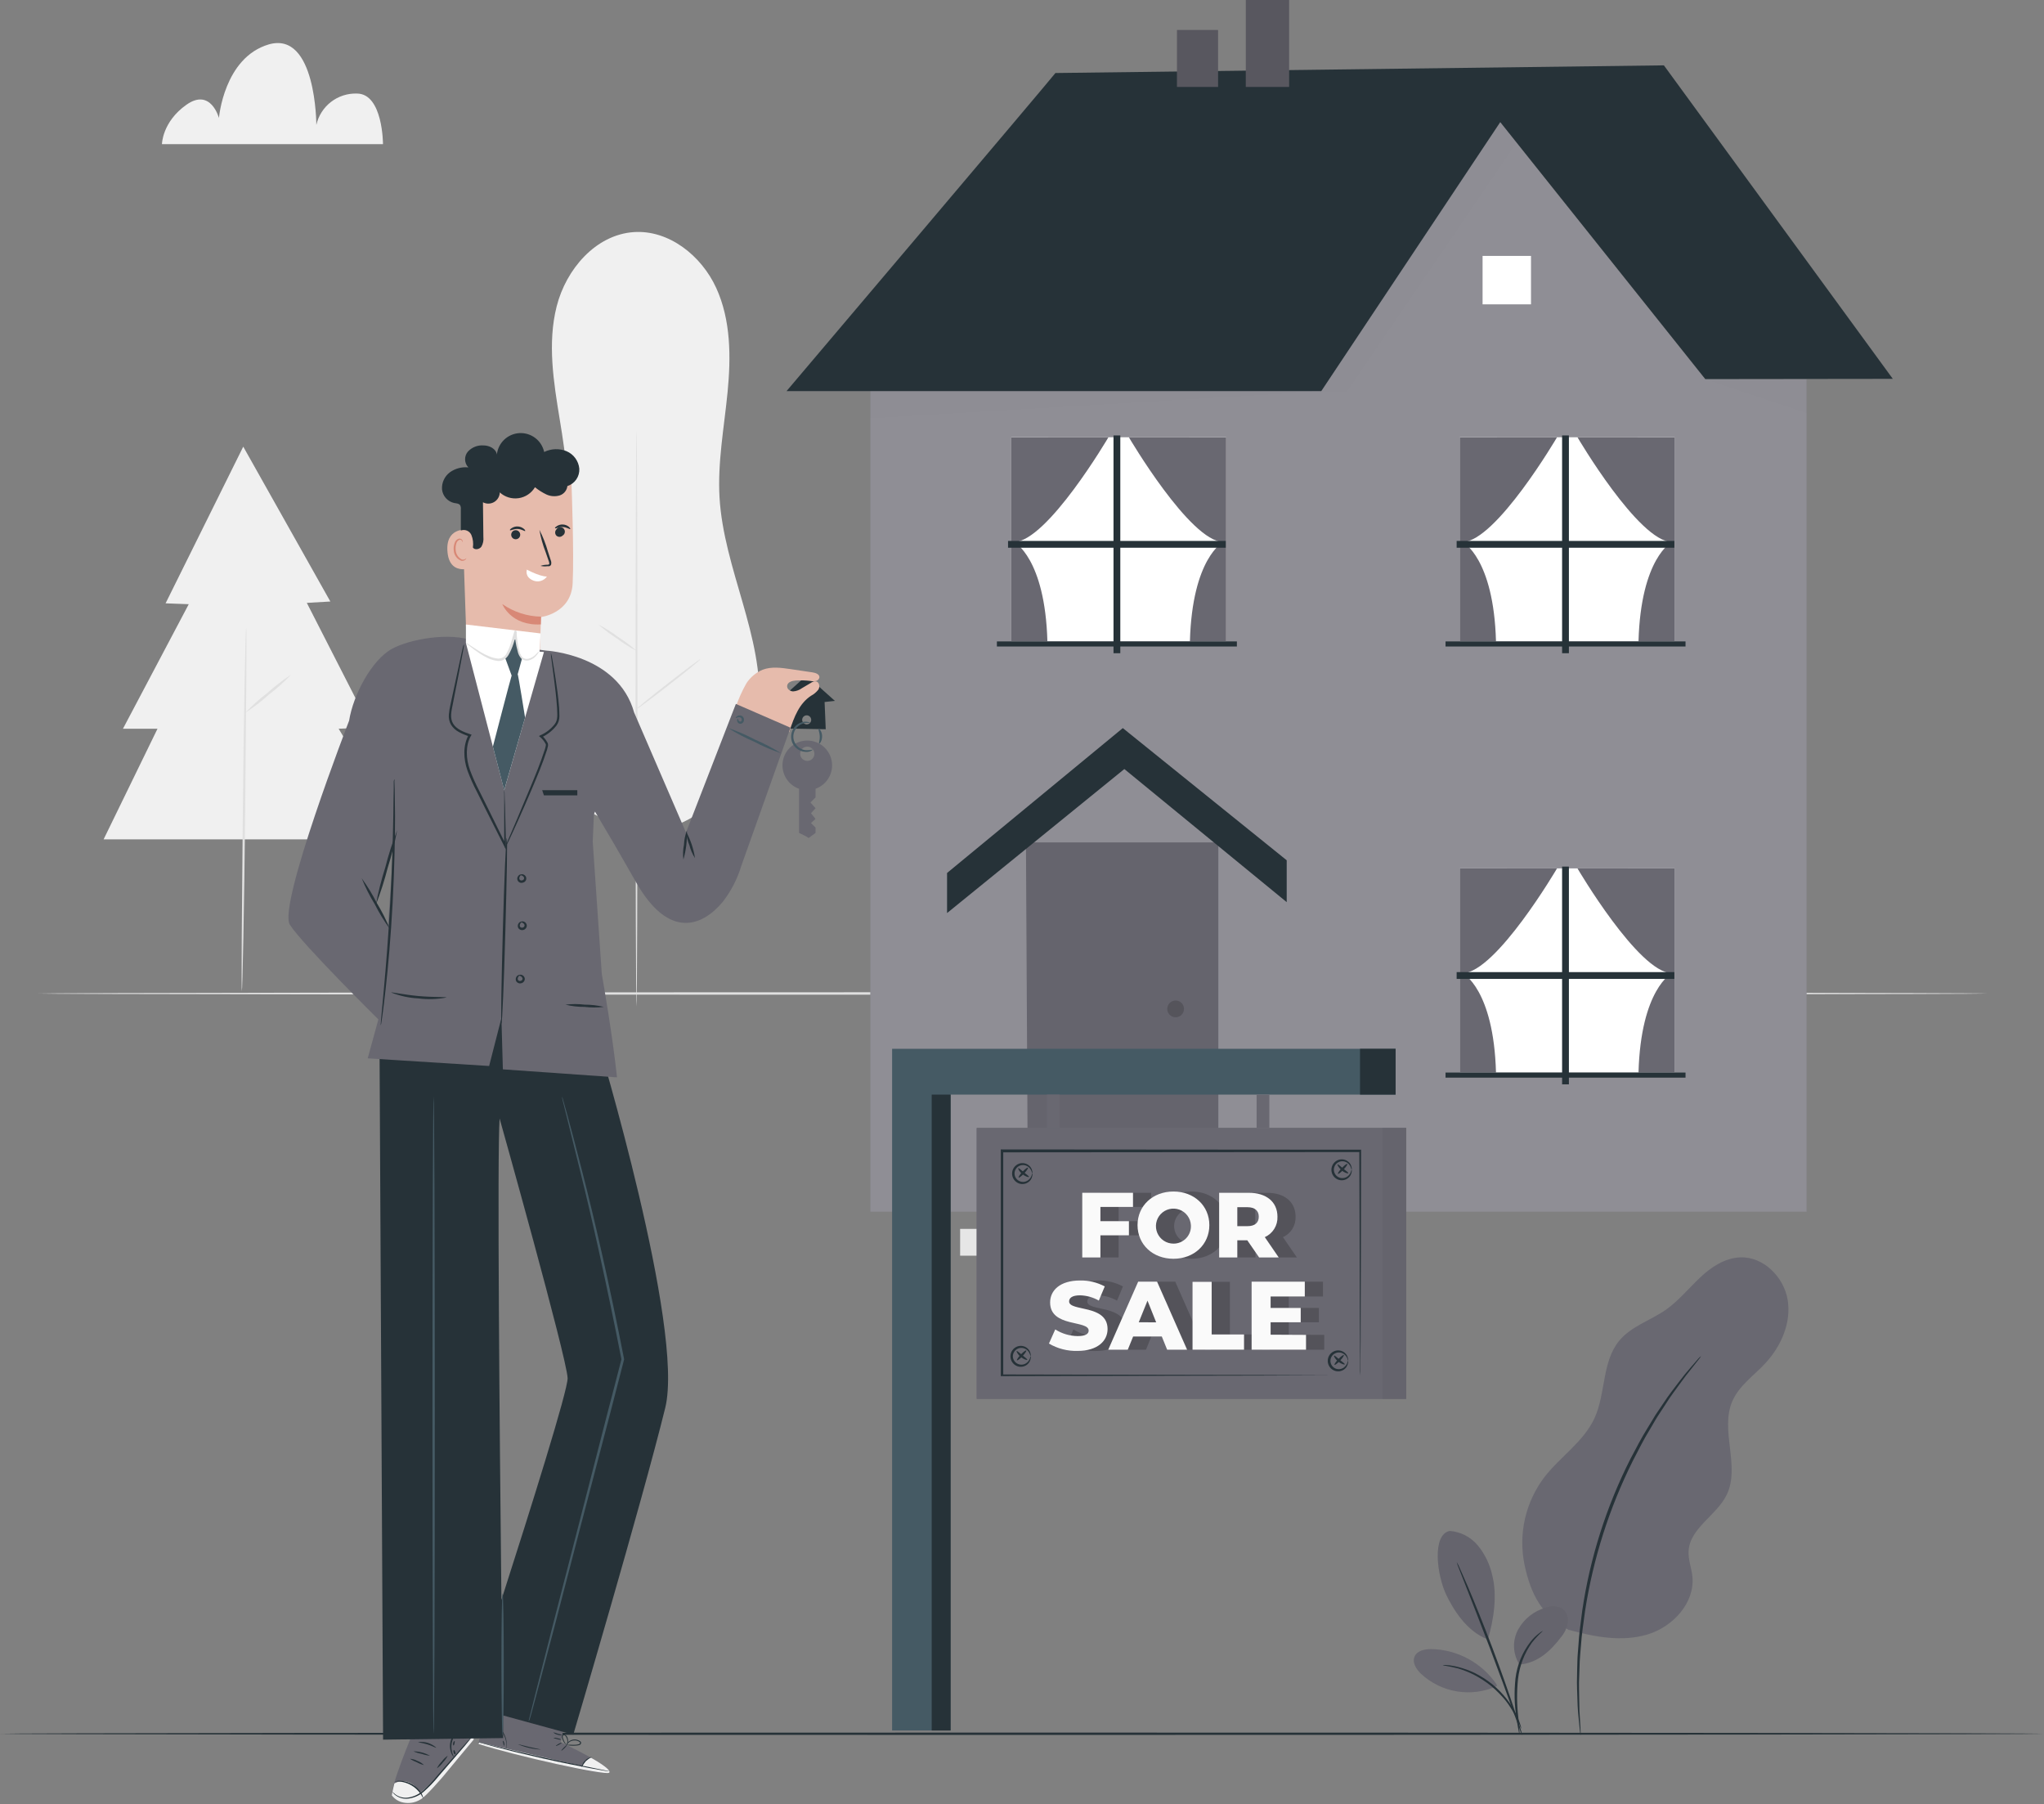<svg width="698" height="616" viewBox="0 0 698 616" fill="none" xmlns="http://www.w3.org/2000/svg">
<rect x="0" y="0" width="698" height="616" fill="#808080" stroke="none"/>
<path d="M678.391 339.218C678.391 339.435 529.428 339.621 345.706 339.621C161.984 339.621 12.99 339.435 12.99 339.218C12.99 339.002 161.937 338.754 345.706 338.754C529.474 338.754 678.391 338.986 678.391 339.218Z" fill="#E0E0E0"/>
<path d="M215.06 283.015C207.969 281.033 201.356 277.629 195.622 273.01C189.888 268.392 185.153 262.655 181.706 256.149C178.259 249.643 176.172 242.504 175.571 235.166C174.97 227.828 175.868 220.445 178.21 213.465C181.849 202.627 188.878 193.043 191.882 181.988C195.303 169.446 193.26 156.146 191.154 143.28C189.048 130.414 186.896 117.191 190.101 104.572C193.306 91.954 203.386 80.14 216.422 79.242C228.437 78.421 239.554 87.324 244.571 98.286C249.587 109.248 249.634 121.82 248.457 133.897C247.28 145.974 245.004 157.881 245.716 169.926C247.172 194.281 260.812 217.227 259.218 241.582C258.382 254.263 253.473 262.376 245.066 271.913C237.82 280.135 225.79 285.554 215.122 283.03" fill="#F0F0F0"/>
<path d="M217.367 343.6C217.181 343.6 217.026 299.628 217.026 245.406C217.026 191.185 217.181 147.182 217.367 147.182C217.553 147.182 217.692 191.154 217.692 245.406C217.692 299.659 217.537 343.6 217.367 343.6Z" fill="#E0E0E0"/>
<path d="M239.182 225.061C239.29 225.201 234.537 229.118 228.545 233.778C222.553 238.439 217.614 242.139 217.506 241.984C217.397 241.83 222.151 237.943 228.143 233.267C234.135 228.592 239.074 224.922 239.182 225.061Z" fill="#E0E0E0"/>
<path d="M217.382 222.228C215.027 221.005 212.779 219.586 210.663 217.986C208.433 216.56 206.316 214.966 204.33 213.217C206.687 214.43 208.935 215.845 211.05 217.444C213.29 218.86 215.408 220.46 217.382 222.228Z" fill="#E0E0E0"/>
<path d="M83.067 152.493L56.544 205.987L64.456 206.281L41.99 248.797H53.788L35.379 286.576H138.295L115.643 248.797L126.497 248.333L104.774 205.832L112.81 205.367L83.067 152.493Z" fill="#F0F0F0"/>
<path d="M84.073 214.363C84.29 214.363 84.073 242.139 83.733 276.388C83.392 310.637 82.804 338.413 82.587 338.413C82.37 338.413 82.587 310.637 82.927 276.372C83.268 242.108 83.841 214.347 84.073 214.363Z" fill="#E0E0E0"/>
<path d="M99.371 230.372C97.04 232.823 94.519 235.085 91.831 237.138C89.315 239.412 86.623 241.483 83.779 243.331C86.113 240.883 88.634 238.621 91.32 236.565C93.837 234.293 96.529 232.223 99.371 230.372Z" fill="#E0E0E0"/>
<path d="M55.306 49.22H130.786C130.786 49.22 130.786 31.941 121.867 31.941C118.674 31.838 115.545 32.852 113.018 34.807C110.492 36.763 108.726 39.538 108.026 42.656C108.026 42.656 108.026 10.513 91.799 15.158C76.456 19.648 74.768 40.287 74.768 40.287C74.768 40.287 71.996 29.898 63.682 35.75C55.368 41.603 55.306 49.22 55.306 49.22Z" fill="#F0F0F0"/>
<path d="M697.466 591.933C697.466 592.15 541.319 592.336 348.756 592.336C156.193 592.336 0 592.15 0 591.933C0 591.717 156.116 591.531 348.756 591.531C541.396 591.531 697.466 591.701 697.466 591.933Z" fill="#263238"/>
<path d="M297.213 129.423V413.692H616.923V129.423H582.334L512.319 41.681L453.267 128.572L297.213 129.423Z" fill="#696871"/>
<g opacity="0.5">
<path opacity="0.5" d="M297.213 129.423V413.692H616.923V129.423H582.334L512.319 41.681L453.267 128.572L297.213 129.423Z" fill="white"/>
</g>
<path d="M360.415 24.928C358.867 27.033 268.585 133.541 268.585 133.541H451.192L512.319 41.68L582.334 129.423L646.372 129.345L568.198 22.311L360.415 24.928Z" fill="#263238"/>
<path d="M421.078 401.91H345.319V413.708H421.078V401.91Z" fill="#E6E6E6"/>
<path d="M428.959 419.56H327.87V428.711H428.959V419.56Z" fill="#E6E6E6"/>
<path d="M350.352 287.613L350.971 401.274H416.046V287.613H350.352Z" fill="#696871"/>
<g opacity="0.2">
<path opacity="0.2" d="M350.352 287.613L350.971 401.274H416.046V287.613H350.352Z" fill="black"/>
</g>
<g opacity="0.4">
<path opacity="0.4" d="M401.461 347.316C403.043 347.316 404.325 346.034 404.325 344.452C404.325 342.87 403.043 341.587 401.461 341.587C399.879 341.587 398.597 342.87 398.597 344.452C398.597 346.034 399.879 347.316 401.461 347.316Z" fill="black"/>
</g>
<path d="M383.423 248.581L323.41 298.049V311.736L383.949 262.562L439.394 308.005V293.714L383.423 248.581Z" fill="#263238"/>
<path d="M415.952 10.234H401.925V29.666H415.952V10.234Z" fill="#696871"/>
<path d="M440.215 0H425.429V29.666H440.215V0Z" fill="#696871"/>
<g opacity="0.4">
<path opacity="0.4" d="M415.952 10.234H401.925V29.666H415.952V10.234Z" fill="black"/>
<path opacity="0.4" d="M440.214 0H425.428V29.666H440.214V0Z" fill="black"/>
</g>
<path d="M522.817 87.371H506.281V103.907H522.817V87.371Z" fill="white"/>
<g opacity="0.1">
<path opacity="0.1" d="M451.192 133.542H460.002L517.847 48.617L512.32 41.681L451.192 133.542Z" fill="black"/>
</g>
<g opacity="0.1">
<path opacity="0.1" d="M297.213 133.542V142.723L451.192 133.542H297.213Z" fill="black"/>
</g>
<g opacity="0.1">
<path opacity="0.1" d="M582.334 129.423L616.923 140.896V129.423H582.334Z" fill="black"/>
</g>
<path d="M425.428 409.171H337.376V420.613H425.428V409.171Z" fill="#E6E6E6"/>
<path d="M423.122 409.326C423.122 409.543 404.078 409.728 380.59 409.728C357.102 409.728 338.073 409.543 338.073 409.326C338.073 409.109 357.102 408.923 380.59 408.923C404.078 408.923 423.122 409.094 423.122 409.326Z" fill="#E0E0E0"/>
<path d="M423.122 419.56C423.122 419.777 404.078 419.963 380.59 419.963C357.102 419.963 338.073 419.777 338.073 419.56C338.073 419.344 357.102 419.158 380.59 419.158C404.078 419.158 423.122 419.266 423.122 419.56Z" fill="#E0E0E0"/>
<path d="M418.694 149.288H345.319V218.992H418.694V149.288Z" fill="white"/>
<path d="M378.515 149.288C378.515 149.288 357.706 184.759 346.31 185.069C346.31 185.069 356.869 190.457 357.675 218.992H345.288V149.319L378.515 149.288Z" fill="#696871"/>
<path d="M385.498 149.288C385.498 149.288 406.292 184.759 417.703 185.069C417.703 185.069 407.128 190.457 406.338 218.992H418.725V149.319L385.498 149.288Z" fill="#696871"/>
<path d="M382.571 148.668H380.249V223.018H382.571V148.668Z" fill="#263238"/>
<path d="M344.235 184.682V187.004H418.585V184.682H344.235Z" fill="#263238"/>
<path d="M422.379 218.993H340.427V220.727H422.379V218.993Z" fill="#263238"/>
<path d="M571.883 149.288H498.509V218.992H571.883V149.288Z" fill="white"/>
<path d="M531.704 149.288C531.704 149.288 510.91 184.759 499.499 185.069C499.499 185.069 510.074 190.457 510.864 218.992H498.478V149.319L531.704 149.288Z" fill="#696871"/>
<path d="M538.688 149.288C538.688 149.288 559.481 184.759 570.892 185.069C570.892 185.069 560.333 190.457 559.528 218.992H571.914V149.319L538.688 149.288Z" fill="#696871"/>
<path d="M535.761 148.668H533.438V223.018H535.761V148.668Z" fill="#263238"/>
<path d="M497.425 184.682V187.004H571.775V184.682H497.425Z" fill="#263238"/>
<path d="M575.584 218.993H493.632V220.727H575.584V218.993Z" fill="#263238"/>
<path d="M571.883 296.485H498.509V366.19H571.883V296.485Z" fill="white"/>
<path d="M531.704 296.485C531.704 296.485 510.91 331.973 499.499 332.282C499.499 332.282 510.074 337.67 510.864 366.19H498.478V296.516L531.704 296.485Z" fill="#696871"/>
<path d="M538.688 296.485C538.688 296.485 559.481 331.973 570.892 332.282C570.892 332.282 560.333 337.67 559.528 366.19H571.914V296.516L538.688 296.485Z" fill="#696871"/>
<path d="M535.761 295.866H533.438V370.215H535.761V295.866Z" fill="#263238"/>
<path d="M497.425 331.895V334.217H571.775V331.895H497.425Z" fill="#263238"/>
<path d="M575.584 366.19H493.632V367.924H575.584V366.19Z" fill="#263238"/>
<path d="M304.645 358.077V590.819H324.618V373.715H476.584V358.077H304.645Z" fill="#455A64"/>
<path d="M324.618 373.715H318.161V590.818H324.618V373.715Z" fill="#263238"/>
<path d="M476.584 358.077H464.43V373.715H476.584V358.077Z" fill="#263238"/>
<path d="M480.161 385.11H333.536V477.575H480.161V385.11Z" fill="#696871"/>
<path d="M480.161 385.11H333.536V477.575H480.161V385.11Z" fill="#696871"/>
<path d="M480.176 385.11H472.078V477.575H480.176V385.11Z" fill="#696871"/>
<g opacity="0.2">
<path opacity="0.2" d="M480.176 385.11H472.078V477.575H480.176V385.11Z" fill="black"/>
</g>
<path d="M464.43 469.602C464.43 469.602 464.43 469.106 464.43 468.193C464.43 467.279 464.43 465.901 464.43 464.152C464.43 460.591 464.43 455.404 464.353 448.761C464.353 435.461 464.26 416.355 464.182 393.022L464.508 393.332L342.191 393.425L342.594 393.022C342.594 420.18 342.594 446.067 342.594 469.633L342.222 469.261L430.166 469.431L455.388 469.54H462.123H463.857H464.461H462.201H455.543L430.383 469.648L342.129 469.834H341.758V469.462C341.758 445.897 341.758 420.009 341.758 392.852V392.434H342.176L464.492 392.527H464.802V392.945C464.802 416.386 464.678 435.57 464.647 448.916C464.647 455.528 464.647 460.683 464.554 464.229V468.208C464.446 469.153 464.43 469.602 464.43 469.602Z" fill="#263238"/>
<path d="M361.855 373.715H357.504V385.11H361.855V373.715Z" fill="#696871"/>
<path d="M433.464 373.715H429.113V385.11H433.464V373.715Z" fill="#696871"/>
<path d="M381.982 412.067V416.928H391.721V421.759H381.982V429.315H375.789V407.236H393.099V412.067H381.982Z" fill="#696871"/>
<path opacity="0.2" d="M381.982 412.067V416.928H391.721V421.759H381.982V429.315H375.789V407.236H393.099V412.067H381.982Z" fill="black"/>
<path d="M394.663 418.275C394.663 411.664 399.865 406.802 406.926 406.802C413.986 406.802 419.204 411.664 419.204 418.275C419.204 424.886 414.001 429.764 406.926 429.764C399.85 429.764 394.663 424.902 394.663 418.275ZM412.887 418.275C412.82 417.109 412.413 415.988 411.717 415.051C411.02 414.114 410.065 413.401 408.967 413.001C407.87 412.601 406.68 412.531 405.544 412.8C404.407 413.069 403.375 413.665 402.573 414.514C401.772 415.363 401.237 416.429 401.034 417.579C400.831 418.729 400.97 419.913 401.433 420.985C401.896 422.057 402.663 422.97 403.639 423.611C404.615 424.252 405.758 424.593 406.926 424.592C407.741 424.601 408.55 424.44 409.301 424.121C410.051 423.802 410.728 423.331 411.288 422.737C411.847 422.144 412.278 421.441 412.554 420.673C412.829 419.906 412.942 419.089 412.887 418.275Z" fill="#696871"/>
<path opacity="0.2" d="M394.663 418.275C394.663 411.664 399.865 406.802 406.926 406.802C413.986 406.802 419.204 411.664 419.204 418.275C419.204 424.886 414.001 429.764 406.926 429.764C399.85 429.764 394.663 424.902 394.663 418.275ZM412.887 418.275C412.82 417.109 412.413 415.988 411.717 415.051C411.02 414.114 410.065 413.401 408.967 413.001C407.87 412.601 406.68 412.531 405.544 412.8C404.407 413.069 403.375 413.665 402.573 414.514C401.772 415.363 401.237 416.429 401.034 417.579C400.831 418.729 400.97 419.913 401.433 420.985C401.896 422.057 402.663 422.97 403.639 423.611C404.615 424.252 405.758 424.593 406.926 424.592C407.741 424.601 408.55 424.44 409.301 424.121C410.051 423.802 410.728 423.331 411.288 422.737C411.847 422.144 412.278 421.441 412.554 420.673C412.829 419.906 412.942 419.089 412.887 418.275Z" fill="black"/>
<path d="M432.132 423.447H428.725V429.315H422.532V407.236H432.627C438.65 407.236 442.428 410.332 442.428 415.411C442.487 416.871 442.107 418.315 441.337 419.557C440.567 420.799 439.442 421.782 438.108 422.378L442.877 429.315H436.142L432.132 423.447ZM432.132 412.159H428.664V418.631H432.132C434.717 418.631 436.018 417.424 436.018 415.411C436.018 413.398 434.779 412.159 432.194 412.159H432.132Z" fill="#696871"/>
<path opacity="0.2" d="M432.132 423.447H428.725V429.315H422.532V407.236H432.627C438.65 407.236 442.428 410.332 442.428 415.411C442.487 416.871 442.107 418.315 441.337 419.557C440.567 420.799 439.442 421.782 438.108 422.378L442.877 429.315H436.142L432.132 423.447ZM432.132 412.159H428.664V418.631H432.132C434.717 418.631 436.018 417.424 436.018 415.411C436.018 413.398 434.779 412.159 432.194 412.159H432.132Z" fill="black"/>
<path d="M364.425 458.717L366.577 453.886C368.859 455.343 371.503 456.131 374.21 456.162C376.92 456.162 377.988 455.404 377.988 454.289C377.988 450.619 364.812 453.298 364.812 444.689C364.812 440.555 368.187 437.18 375.077 437.18C378.001 437.132 380.889 437.83 383.469 439.208L381.456 444.07C379.496 442.95 377.288 442.333 375.031 442.274C372.29 442.274 371.299 443.203 371.299 444.364C371.299 447.894 384.429 445.262 384.429 453.793C384.429 457.819 381.054 461.256 374.179 461.256C370.754 461.342 367.374 460.462 364.425 458.717Z" fill="#696871"/>
<path opacity="0.2" d="M364.425 458.717L366.577 453.886C368.859 455.343 371.503 456.131 374.21 456.162C376.92 456.162 377.988 455.404 377.988 454.289C377.988 450.619 364.812 453.298 364.812 444.689C364.812 440.555 368.187 437.18 375.077 437.18C378.001 437.132 380.889 437.83 383.469 439.208L381.456 444.07C379.496 442.95 377.288 442.333 375.031 442.274C372.29 442.274 371.299 443.203 371.299 444.364C371.299 447.894 384.429 445.262 384.429 453.793C384.429 457.819 381.054 461.256 374.179 461.256C370.754 461.342 367.374 460.462 364.425 458.717Z" fill="black"/>
<path d="M402.962 456.302H393.161L391.35 460.807H384.661L394.88 437.583H401.336L411.586 460.807H404.774L402.962 456.302ZM401.042 451.471L398.054 444.039L395.081 451.44L401.042 451.471Z" fill="#696871"/>
<path opacity="0.2" d="M402.962 456.302H393.161L391.35 460.807H384.661L394.88 437.583H401.336L411.586 460.807H404.774L402.962 456.302ZM401.042 451.471L398.054 444.039L395.081 451.44L401.042 451.471Z" fill="black"/>
<path d="M413.444 437.645H419.994V455.605H431.049V460.807H413.444V437.645Z" fill="#696871"/>
<path opacity="0.2" d="M413.444 437.645H419.994V455.605H431.049V460.807H413.444V437.645Z" fill="black"/>
<path d="M452.213 455.744V460.807H433.634V437.583H451.78V442.646H440.106V446.547H450.386V451.44H440.106V455.682L452.213 455.744Z" fill="#696871"/>
<path opacity="0.2" d="M452.213 455.744V460.807H433.634V437.583H451.78V442.646H440.106V446.547H450.386V451.44H440.106V455.682L452.213 455.744Z" fill="black"/>
<path d="M461.55 399.324C461.473 399.324 461.457 399.03 461.287 398.565C461.062 397.937 460.645 397.395 460.095 397.017C459.7 396.735 459.241 396.556 458.76 396.497C458.279 396.437 457.79 396.499 457.339 396.676C456.797 396.883 456.33 397.25 456.001 397.729C455.672 398.207 455.496 398.774 455.496 399.355C455.5 399.934 455.678 400.5 456.006 400.977C456.335 401.455 456.799 401.823 457.339 402.033C457.792 402.203 458.279 402.26 458.759 402.201C459.238 402.141 459.697 401.967 460.095 401.693C460.641 401.31 461.057 400.77 461.287 400.144C461.457 399.68 461.473 399.401 461.55 399.401C461.628 399.401 461.674 399.68 461.55 400.222C461.419 400.998 461.006 401.699 460.389 402.188C459.927 402.562 459.378 402.812 458.793 402.915C458.208 403.018 457.606 402.97 457.045 402.777C456.347 402.528 455.743 402.069 455.316 401.463C454.889 400.857 454.66 400.135 454.66 399.394C454.66 398.653 454.889 397.93 455.316 397.324C455.743 396.718 456.347 396.26 457.045 396.01C457.606 395.817 458.208 395.769 458.793 395.872C459.378 395.975 459.927 396.225 460.389 396.599C461.006 397.088 461.419 397.789 461.55 398.565C461.674 399.03 461.581 399.324 461.55 399.324Z" fill="#263238"/>
<path d="M460.079 397.389C460.234 397.544 459.661 398.411 458.779 399.34C457.896 400.269 457.076 400.888 456.905 400.749C456.735 400.609 457.323 399.727 458.206 398.798C459.088 397.869 459.909 397.234 460.079 397.389Z" fill="#263238"/>
<path d="M460.419 400.532C460.419 400.733 459.227 400.532 458.159 399.572C457.09 398.612 456.61 397.667 456.781 397.544C456.951 397.42 457.694 398.147 458.67 398.953C459.645 399.758 460.512 400.315 460.419 400.532Z" fill="#263238"/>
<path d="M460.358 464.601C460.358 464.601 460.265 464.307 460.11 463.842C459.88 463.216 459.464 462.676 458.918 462.294C458.523 462.013 458.064 461.835 457.583 461.776C457.102 461.716 456.614 461.777 456.162 461.953C455.62 462.16 455.153 462.527 454.824 463.006C454.495 463.484 454.319 464.051 454.319 464.632C454.329 465.198 454.504 465.749 454.823 466.217C455.142 466.685 455.591 467.049 456.115 467.264C456.568 467.433 457.055 467.49 457.535 467.431C458.015 467.372 458.473 467.198 458.871 466.923C459.413 466.536 459.828 465.997 460.064 465.375C460.218 464.91 460.249 464.632 460.311 464.632C460.373 464.632 460.451 464.91 460.311 465.452C460.18 466.225 459.773 466.924 459.166 467.419C458.703 467.791 458.154 468.041 457.569 468.144C456.984 468.246 456.383 468.2 455.821 468.007C455.116 467.765 454.504 467.309 454.071 466.703C453.638 466.096 453.405 465.369 453.405 464.624C453.405 463.879 453.638 463.152 454.071 462.545C454.504 461.939 455.116 461.483 455.821 461.241C456.383 461.049 456.984 461.002 457.569 461.104C458.154 461.207 458.703 461.457 459.166 461.829C459.773 462.324 460.18 463.023 460.311 463.796C460.497 464.307 460.404 464.601 460.358 464.601Z" fill="#263238"/>
<path d="M458.887 462.619C459.057 462.774 458.485 463.641 457.602 464.57C456.72 465.499 455.899 466.118 455.729 465.979C455.558 465.839 456.147 464.957 457.014 464.028C457.881 463.099 458.732 462.51 458.887 462.619Z" fill="#263238"/>
<path d="M459.212 465.808C459.212 466.009 458.02 465.731 456.952 464.848C455.883 463.966 455.403 462.944 455.574 462.82C455.744 462.696 456.487 463.424 457.463 464.229C458.438 465.034 459.336 465.591 459.212 465.808Z" fill="#263238"/>
<path d="M351.929 463.021C351.929 463.021 351.837 462.743 351.666 462.278C351.436 461.653 351.02 461.112 350.474 460.73C350.076 460.456 349.618 460.281 349.138 460.222C348.658 460.163 348.171 460.22 347.718 460.389C347.179 460.602 346.716 460.97 346.388 461.447C346.06 461.925 345.881 462.489 345.876 463.068C345.885 463.645 346.066 464.205 346.398 464.677C346.729 465.149 347.194 465.511 347.733 465.716C348.185 465.893 348.673 465.955 349.155 465.895C349.636 465.836 350.095 465.657 350.489 465.375C351.04 464.997 351.457 464.455 351.682 463.827C351.852 463.362 351.867 463.068 351.945 463.068C352.022 463.068 352.069 463.362 351.945 463.904C351.814 464.68 351.4 465.381 350.784 465.87C350.322 466.244 349.773 466.494 349.188 466.597C348.603 466.7 348.001 466.653 347.439 466.459C346.741 466.21 346.138 465.751 345.711 465.145C345.284 464.54 345.055 463.817 345.055 463.076C345.055 462.335 345.284 461.612 345.711 461.006C346.138 460.4 346.741 459.942 347.439 459.693C348.001 459.499 348.603 459.451 349.188 459.554C349.773 459.657 350.322 459.907 350.784 460.281C351.4 460.771 351.814 461.471 351.945 462.247C352.053 462.743 351.96 463.037 351.929 463.021Z" fill="#263238"/>
<path d="M350.459 461.071C350.614 461.21 350.041 462.093 349.174 463.021C348.307 463.95 347.456 464.57 347.285 464.43C347.115 464.291 347.703 463.393 348.586 462.464C349.468 461.535 350.289 460.947 350.459 461.071Z" fill="#263238"/>
<path d="M350.83 464.245C350.753 464.446 349.638 464.152 348.57 463.285C347.501 462.418 347.021 461.365 347.192 461.257C347.362 461.148 348.105 461.86 349.081 462.65C350.056 463.44 350.83 464.028 350.83 464.245Z" fill="#263238"/>
<path d="M352.502 400.594C352.425 400.594 352.41 400.315 352.239 399.85C352.009 399.225 351.593 398.684 351.047 398.302C350.649 398.028 350.191 397.853 349.711 397.794C349.231 397.735 348.744 397.792 348.291 397.961C347.751 398.172 347.287 398.54 346.958 399.018C346.63 399.495 346.452 400.06 346.449 400.64C346.448 401.221 346.624 401.788 346.953 402.266C347.282 402.744 347.749 403.111 348.291 403.319C348.742 403.496 349.231 403.558 349.712 403.498C350.194 403.439 350.652 403.26 351.047 402.978C351.597 402.6 352.015 402.058 352.239 401.43C352.41 400.965 352.425 400.671 352.502 400.671C352.58 400.671 352.626 400.965 352.502 401.507C352.371 402.283 351.958 402.984 351.341 403.473C350.88 403.847 350.33 404.097 349.745 404.2C349.16 404.303 348.558 404.256 347.997 404.062C347.299 403.813 346.695 403.354 346.268 402.748C345.841 402.143 345.612 401.42 345.612 400.679C345.612 399.938 345.841 399.215 346.268 398.609C346.695 398.004 347.299 397.545 347.997 397.296C348.558 397.102 349.16 397.054 349.745 397.157C350.33 397.26 350.88 397.51 351.341 397.884C351.958 398.374 352.371 399.074 352.502 399.85C352.626 400.315 352.533 400.594 352.502 400.594Z" fill="#263238"/>
<path d="M351.032 398.674C351.186 398.813 350.614 399.696 349.731 400.625C348.848 401.554 348.028 402.173 347.857 402.034C347.687 401.895 348.276 400.997 349.158 400.068C350.041 399.139 350.83 398.519 351.032 398.674Z" fill="#263238"/>
<path d="M351.372 401.817C351.295 402.018 350.18 401.724 349.112 400.857C348.043 399.99 347.563 398.937 347.734 398.828C347.904 398.72 348.647 399.432 349.623 400.222C350.598 401.011 351.465 401.6 351.372 401.817Z" fill="#263238"/>
<path d="M375.773 412.067V416.928H385.512V421.759H375.773V429.315H369.58V407.236H386.906V412.067H375.773Z" fill="#FAFAFA"/>
<path d="M388.454 418.275C388.454 411.664 393.656 406.802 400.717 406.802C407.777 406.802 412.979 411.664 412.979 418.275C412.979 424.886 407.777 429.764 400.717 429.764C393.656 429.764 388.454 424.902 388.454 418.275ZM406.678 418.275C406.611 417.109 406.204 415.988 405.508 415.051C404.811 414.114 403.856 413.401 402.759 413.001C401.661 412.601 400.471 412.531 399.335 412.8C398.198 413.069 397.166 413.665 396.364 414.514C395.563 415.363 395.028 416.429 394.825 417.579C394.623 418.729 394.761 419.913 395.224 420.985C395.687 422.057 396.454 422.97 397.43 423.611C398.406 424.252 399.549 424.593 400.717 424.592C401.532 424.601 402.341 424.44 403.092 424.121C403.842 423.802 404.519 423.331 405.079 422.737C405.638 422.144 406.069 421.441 406.345 420.673C406.62 419.906 406.733 419.089 406.678 418.275Z" fill="#FAFAFA"/>
<path d="M425.924 423.447H422.517V429.315H416.324V407.236H426.419C432.442 407.236 436.235 410.332 436.235 415.411C436.295 416.871 435.915 418.315 435.145 419.557C434.375 420.799 433.25 421.782 431.916 422.378L436.669 429.315H429.98L425.924 423.447ZM425.924 412.159H422.517V418.631H425.986C428.571 418.631 429.856 417.424 429.856 415.411C429.856 413.398 428.571 412.159 425.986 412.159H425.924Z" fill="#FAFAFA"/>
<path d="M358.2 458.717L360.352 453.886C362.641 455.341 365.289 456.129 368.001 456.162C370.71 456.162 371.763 455.404 371.763 454.289C371.763 450.619 358.603 453.298 358.603 444.689C358.603 440.555 361.978 437.18 368.853 437.18C371.782 437.132 374.675 437.83 377.26 439.208L375.232 444.039C373.276 442.921 371.074 442.304 368.822 442.243C366.081 442.243 365.09 443.172 365.09 444.333C365.09 447.863 378.22 445.231 378.22 453.762C378.22 457.788 374.844 461.225 367.955 461.225C364.532 461.319 361.153 460.45 358.2 458.717Z" fill="#FAFAFA"/>
<path d="M396.738 456.302H386.952L385.125 460.807H378.452L388.671 437.583H395.127L405.377 460.807H398.565L396.738 456.302ZM394.818 451.471L391.845 444.039L388.872 451.44L394.818 451.471Z" fill="#FAFAFA"/>
<path d="M407.235 437.645H413.769V455.605H424.824V460.807H407.235V437.645Z" fill="#FAFAFA"/>
<path d="M445.99 455.744V460.807H427.41V437.583H445.572V442.646H433.898V446.547H444.178V451.44H433.898V455.682L445.99 455.744Z" fill="#FAFAFA"/>
<path d="M535.807 556.539C526.517 551.538 522.785 544.478 520.587 534.151C519.529 528.966 519.594 523.616 520.777 518.459C521.96 513.301 524.234 508.458 527.446 504.253C532.849 497.301 540.777 492.222 544.477 484.249C548.41 475.733 546.985 464.91 552.977 457.711C557.096 452.756 563.723 450.79 569.002 447.089C573.291 443.993 576.636 439.905 580.475 436.251C584.315 432.597 589.007 429.501 594.255 429.284C602.183 428.974 609.181 435.988 610.466 443.807C611.751 451.626 608.221 459.662 602.802 465.483C598.885 469.679 593.837 473.132 591.561 478.412C587.272 488.336 594.364 500.599 589.657 510.322C586.22 517.429 577.054 521.687 576.636 529.568C576.465 532.463 577.611 535.265 577.921 538.145C578.896 547.172 571.309 555.409 562.623 558.026C553.937 560.642 544.555 558.908 535.807 556.477" fill="#696871"/>
<path d="M580.894 462.991C580.666 463.408 580.39 463.798 580.073 464.152L577.549 467.357C576.435 468.719 575.088 470.454 573.648 472.466C572.208 474.479 570.427 476.755 568.77 479.434C567.903 480.75 566.99 482.128 566.061 483.568C565.132 485.008 564.265 486.664 563.305 488.213C561.37 491.309 559.604 494.917 557.669 498.602C549.563 514.796 544.031 532.154 541.273 550.052C540.715 554.186 540.111 558.103 539.879 561.804C539.74 563.646 539.538 565.427 539.461 567.145C539.384 568.864 539.353 570.521 539.291 572.1C539.105 575.197 539.291 578.107 539.291 580.6C539.291 583.093 539.399 585.245 539.538 587.026C539.678 588.806 539.693 590.122 539.755 591.098C539.795 591.572 539.795 592.048 539.755 592.522C539.631 592.062 539.559 591.589 539.538 591.113C539.43 590.076 539.291 588.729 539.12 587.057C538.95 585.384 538.733 583.139 538.687 580.631C538.64 578.123 538.424 575.243 538.548 572.084C538.548 570.536 538.625 568.833 538.656 567.114C538.687 565.396 538.888 563.584 539.012 561.726C539.213 558.01 539.786 554.062 540.313 549.897C542.979 531.868 548.531 514.386 556.756 498.122C558.722 494.421 560.533 490.876 562.515 487.717C563.491 486.169 564.373 484.621 565.333 483.072L568.12 478.954C569.839 476.291 571.65 474.061 573.152 472.048C574.654 470.036 576.032 468.363 577.209 467.032L579.887 463.935C580.187 463.584 580.524 463.267 580.894 462.991Z" fill="#263238"/>
<path d="M495.102 522.678C496.96 522.831 498.768 523.355 500.42 524.219C502.071 525.084 503.533 526.271 504.717 527.71C507.069 530.614 508.722 534.02 509.548 537.665C511.344 544.633 510.136 552.823 508.093 559.713C500.583 556.973 496.016 548.875 493.956 544.664C490.69 537.959 488.878 523.885 495.102 522.678Z" fill="#696871"/>
<path d="M518.853 568.244C517.734 566.485 517.103 564.459 517.024 562.375C516.945 560.291 517.422 558.224 518.404 556.384C519.407 554.559 520.764 552.953 522.397 551.661C524.03 550.369 525.904 549.416 527.911 548.859C528.807 548.505 529.77 548.348 530.732 548.402C531.694 548.455 532.634 548.717 533.485 549.169C534.204 549.725 534.76 550.463 535.095 551.308C535.43 552.152 535.532 553.072 535.389 553.969C535.093 555.752 534.329 557.424 533.175 558.815C529.475 563.739 524.985 567.826 518.853 568.291" fill="#696871"/>
<g opacity="0.2">
<path opacity="0.2" d="M495.102 522.678C496.96 522.831 498.768 523.355 500.42 524.219C502.071 525.084 503.533 526.271 504.717 527.71C507.069 530.614 508.722 534.02 509.548 537.665C511.344 544.633 510.136 552.823 508.093 559.713C500.583 556.973 496.016 548.875 493.956 544.664C490.69 537.959 488.878 523.885 495.102 522.678Z" fill="black"/>
</g>
<g opacity="0.2">
<path opacity="0.2" d="M518.853 568.244C517.734 566.485 517.103 564.459 517.024 562.375C516.945 560.291 517.422 558.224 518.404 556.384C519.407 554.559 520.764 552.953 522.397 551.661C524.03 550.369 525.904 549.416 527.911 548.859C528.807 548.505 529.77 548.348 530.732 548.402C531.694 548.455 532.634 548.717 533.485 549.169C534.204 549.725 534.76 550.463 535.095 551.308C535.43 552.152 535.532 553.072 535.389 553.969C535.093 555.752 534.329 557.424 533.175 558.815C529.475 563.739 524.985 567.826 518.853 568.291" fill="black"/>
</g>
<g opacity="0.2">
<path opacity="0.2" d="M511.034 575.072C508.556 571.445 505.25 568.461 501.389 566.366C497.528 564.271 493.223 563.126 488.832 563.026C486.602 563.026 483.954 563.522 483.072 565.581C482.189 567.64 483.66 569.916 485.27 571.465C488.691 574.638 492.975 576.729 497.582 577.473C502.188 578.217 506.912 577.581 511.158 575.645" fill="black"/>
</g>
<path d="M511.034 575.072C508.556 571.445 505.25 568.461 501.389 566.366C497.528 564.271 493.223 563.126 488.832 563.026C486.602 563.026 483.954 563.522 483.072 565.581C482.189 567.64 483.66 569.916 485.27 571.465C488.691 574.638 492.975 576.729 497.582 577.473C502.188 578.217 506.912 577.581 511.158 575.645" fill="#696871"/>
<path d="M518.915 592.135C518.718 591.671 518.592 591.181 518.543 590.679C518.357 589.719 518.109 588.341 517.862 586.623C517.138 582.127 517.024 577.555 517.521 573.029C518.068 568.45 519.857 564.108 522.692 560.472C523.55 559.384 524.544 558.411 525.65 557.577C526.036 557.247 526.469 556.975 526.935 556.771C525.565 558.016 524.297 559.367 523.141 560.813C520.539 564.475 518.904 568.736 518.388 573.199C517.921 577.659 517.962 582.157 518.512 586.607C518.751 588.441 518.886 590.286 518.915 592.135Z" fill="#263238"/>
<path d="M497.44 533.284C497.862 533.999 498.229 534.744 498.54 535.513C499.221 536.969 500.088 539.105 501.265 541.706C503.51 546.986 506.498 554.325 509.595 562.5C512.691 570.675 515.308 578.169 517.104 583.619C518.017 586.329 518.652 588.543 519.179 590.076C519.457 590.863 519.674 591.67 519.829 592.491C519.445 591.752 519.129 590.98 518.884 590.184C518.296 588.543 517.506 586.391 516.562 583.805C514.627 578.401 511.917 570.969 508.82 562.794C505.724 554.619 502.829 547.311 500.723 541.923L498.246 535.606C497.912 534.856 497.642 534.079 497.44 533.284Z" fill="#263238"/>
<path d="M492.671 568.492C493.149 568.424 493.633 568.424 494.111 568.492C494.678 568.516 495.242 568.584 495.799 568.694C496.545 568.804 497.285 568.959 498.013 569.158C499.91 569.644 501.756 570.313 503.525 571.155C505.68 572.225 507.715 573.523 509.594 575.026C511.452 576.554 513.134 578.283 514.611 580.182C515.814 581.731 516.852 583.402 517.707 585.167C518.049 585.835 518.349 586.522 518.605 587.227C518.824 587.73 519.011 588.247 519.163 588.775C519.338 589.231 519.442 589.712 519.472 590.199C519.333 590.199 518.76 588.264 517.212 585.369C516.318 583.684 515.282 582.078 514.115 580.569C512.627 578.752 510.968 577.083 509.16 575.583C507.324 574.126 505.354 572.845 503.277 571.759C501.559 570.902 499.773 570.193 497.935 569.638C494.699 568.802 492.656 568.647 492.671 568.492Z" fill="#263238"/>
<path d="M141.809 587.165L141.422 590.586C141.422 590.586 132.396 611.767 134.068 613.362C135.206 614.434 136.642 615.137 138.187 615.377C139.732 615.618 141.313 615.385 142.723 614.709C146.718 613.052 161.767 593.822 161.767 593.822L162.371 591.004L141.809 587.165Z" fill="#696871"/>
<path d="M134.671 608.903C134.671 608.903 139.471 605.806 143.481 611.999C143.481 611.999 145.587 610.823 150.96 604.66C156.332 598.498 161.504 592.506 161.504 592.506C161.504 592.506 162.061 591.902 161.953 592.506C161.844 593.11 161.72 593.977 161.72 593.977L151.44 606.363C151.44 606.363 145.246 613.625 143.543 614.399C141.789 615.475 139.688 615.835 137.675 615.406C136.133 615.1 134.757 614.241 133.804 612.99C133.758 612.634 134.671 608.903 134.671 608.903Z" fill="#F0F0F0"/>
<path d="M144.519 614.074C143.7 612.216 142.325 610.658 140.584 609.612C138.843 608.567 136.821 608.087 134.796 608.237C135.373 608.019 135.993 607.935 136.607 607.989C138.1 608.014 139.559 608.436 140.834 609.212C142.116 609.961 143.182 611.028 143.931 612.309C144.273 612.838 144.475 613.446 144.519 614.074Z" fill="#263238"/>
<path d="M162.371 591.515C162.088 591.937 161.777 592.341 161.442 592.723L158.841 595.912L149.876 606.301C148.286 608.274 146.53 610.108 144.628 611.782C143.018 613.156 141.01 613.976 138.899 614.12C137.466 614.169 136.061 613.708 134.935 612.82C134.522 612.505 134.184 612.103 133.944 611.643C134.291 612.01 134.663 612.352 135.059 612.665C136.169 613.463 137.519 613.856 138.883 613.78C140.908 613.591 142.821 612.767 144.349 611.426C146.217 609.758 147.947 607.941 149.52 605.992L158.578 595.68L161.365 592.583C161.667 592.197 162.003 591.839 162.371 591.515Z" fill="#263238"/>
<path d="M144.782 602.632C143.926 602.421 143.103 602.093 142.336 601.657C141.51 601.354 140.72 600.959 139.982 600.48C140.879 600.52 141.754 600.769 142.537 601.208C143.384 601.506 144.152 601.993 144.782 602.632Z" fill="#263238"/>
<path d="M146.904 599.443C145.916 599.341 144.944 599.123 144.008 598.792C143.031 598.622 142.08 598.331 141.175 597.925C143.183 597.958 145.152 598.49 146.904 599.474V599.443Z" fill="#263238"/>
<path d="M148.901 596.687C148.808 596.795 147.585 596.052 145.897 595.541C144.21 595.03 142.801 594.922 142.801 594.782C143.909 594.633 145.037 594.727 146.106 595.055C147.175 595.384 148.161 595.941 148.994 596.687H148.901Z" fill="#263238"/>
<path d="M149.83 593.621C149.752 593.745 148.637 593.187 147.167 592.8C146.253 592.637 145.348 592.425 144.457 592.165C145.404 592.028 146.37 592.087 147.294 592.337C148.218 592.588 149.081 593.024 149.83 593.621Z" fill="#455A64"/>
<path d="M148.808 591.02C148.209 590.9 147.644 590.652 147.151 590.292C146.598 589.957 146.08 589.568 145.603 589.131C145.34 588.883 145.061 588.605 144.782 588.31C144.626 588.153 144.491 587.976 144.38 587.784C144.304 587.66 144.265 587.518 144.265 587.374C144.265 587.229 144.304 587.087 144.38 586.963C144.54 586.767 144.756 586.625 145 586.556C145.244 586.487 145.503 586.494 145.742 586.576C146.148 586.669 146.528 586.848 146.857 587.103C147.391 587.527 147.798 588.089 148.034 588.729C148.298 589.282 148.405 589.898 148.343 590.509C148.343 590.509 148.173 589.828 147.724 588.868C147.466 588.314 147.078 587.831 146.594 587.459C146.098 587.087 145.154 586.778 144.782 587.227C144.643 587.397 144.782 587.707 145.123 588.001C145.365 588.284 145.623 588.553 145.897 588.806C146.355 589.24 146.842 589.643 147.352 590.014C148.219 590.648 148.839 590.958 148.808 591.02Z" fill="#455A64"/>
<path d="M148.483 590.726C148.493 590.093 148.693 589.479 149.055 588.961C149.398 588.356 149.862 587.829 150.418 587.412C150.746 587.165 151.105 586.962 151.486 586.808C151.706 586.715 151.945 586.678 152.183 586.7C152.334 586.709 152.479 586.76 152.603 586.848C152.726 586.935 152.822 587.056 152.88 587.196C152.939 587.434 152.94 587.684 152.884 587.924C152.827 588.164 152.714 588.386 152.555 588.574C152.343 588.924 152.082 589.242 151.78 589.518C151.275 589.985 150.672 590.334 150.015 590.54C149.433 590.787 148.783 590.831 148.173 590.664C148.76 590.55 149.339 590.4 149.907 590.215C150.483 589.976 151.009 589.629 151.455 589.193C151.719 588.935 151.948 588.643 152.137 588.326C152.245 588.193 152.325 588.039 152.373 587.874C152.421 587.709 152.435 587.536 152.415 587.366C152.338 587.134 151.966 587.118 151.626 587.257C151.286 587.395 150.964 587.572 150.666 587.784C150.14 588.137 149.684 588.583 149.319 589.1C148.715 590.044 148.575 590.741 148.483 590.726Z" fill="#455A64"/>
<path d="M158.733 590.494C158.156 590.475 157.585 590.609 157.076 590.881C155.904 591.637 155.012 592.758 154.537 594.07C154.062 595.388 154.003 596.82 154.367 598.173C154.645 599.21 155.017 599.799 154.955 599.845C154.516 599.421 154.2 598.886 154.041 598.297C153.528 596.887 153.528 595.341 154.041 593.931C154.55 592.514 155.557 591.33 156.875 590.602C158.021 590.045 158.841 590.447 158.733 590.494Z" fill="#263238"/>
<path d="M152.911 599.412C152.485 600.272 151.92 601.057 151.239 601.734C150.675 602.51 149.984 603.186 149.195 603.731C149.622 602.871 150.187 602.086 150.867 601.409C151.431 600.633 152.122 599.958 152.911 599.412Z" fill="#263238"/>
<path d="M155.001 597.492C155.14 597.492 155.295 597.77 155.435 598.158C155.574 598.545 155.636 598.885 155.435 598.947C155.233 599.009 155.047 598.746 154.908 598.312C154.769 597.879 154.877 597.523 155.001 597.492Z" fill="#263238"/>
<path d="M155.218 594.426C155.341 594.426 155.326 594.828 155.218 595.231C155.109 595.633 155.016 595.959 154.877 595.943C154.738 595.928 154.645 595.572 154.738 595.138C154.83 594.704 155.094 594.379 155.218 594.426Z" fill="#263238"/>
<path d="M157.014 591.949C157.092 592.057 156.89 592.351 156.612 592.63C156.333 592.909 156.039 593.141 155.93 593.064C155.822 592.986 155.93 592.63 156.255 592.305C156.581 591.98 156.921 591.84 157.014 591.949Z" fill="#455A64"/>
<path d="M159.831 590.756C159.831 590.896 159.522 591.035 159.135 591.143C158.747 591.252 158.391 591.298 158.345 591.143C158.298 590.989 158.577 590.772 159.011 590.648C159.444 590.524 159.816 590.632 159.831 590.756Z" fill="#455A64"/>
<path d="M191.464 594.813L194.56 580.646L168.069 574.778L163.424 595.432L165.05 595.912C172.265 597.94 201.884 605.713 207.102 605.31C212.846 604.877 191.464 594.813 191.464 594.813Z" fill="#696871"/>
<path d="M172.992 597.321C173.11 594.999 172.353 592.718 170.871 590.927C169.433 589.141 167.378 587.958 165.111 587.613L163.485 595.061L172.992 597.321Z" fill="#696871"/>
<path d="M201.822 600.124C201.822 600.124 209.207 604.149 208.015 605.233C206.823 606.317 176.507 599.582 163.424 595.432L163.594 594.859L198.803 603.003C198.803 603.003 200.258 599.845 201.822 600.124Z" fill="#F0F0F0"/>
<path d="M163.114 594.751C163.253 594.819 163.398 594.871 163.548 594.906L164.848 595.262L169.617 596.547C173.643 597.6 179.232 598.978 185.441 600.371C191.65 601.765 197.285 602.88 201.388 603.654L206.25 604.521L207.566 604.738H208.031C207.886 604.684 207.735 604.647 207.582 604.629L206.266 604.35L201.435 603.375C197.347 602.554 191.711 601.378 185.518 600C179.325 598.622 173.72 597.321 169.679 596.315L164.895 595.138L163.579 594.828L163.114 594.751Z" fill="#263238"/>
<path d="M198.617 603.422C199.008 602.67 199.481 601.964 200.026 601.316C200.656 600.751 201.346 600.257 202.085 599.845C201.193 599.965 200.376 600.412 199.794 601.099C199.131 601.704 198.712 602.53 198.617 603.422Z" fill="#263238"/>
<path d="M191.695 597.709C191.695 597.786 192.237 597.414 192.748 596.888C193.259 596.362 193.646 595.882 193.584 595.82C193.522 595.758 193.042 596.129 192.516 596.656C191.99 597.182 191.634 597.647 191.695 597.709Z" fill="#263238"/>
<path d="M189.807 596.098C189.807 596.176 190.333 595.99 190.89 595.696C191.448 595.401 191.835 595.061 191.804 594.983C191.773 594.906 191.278 595.092 190.72 595.401C190.163 595.711 189.807 596.021 189.807 596.098Z" fill="#263238"/>
<path d="M189.002 593.296C189.002 593.389 189.575 593.605 190.349 593.791C190.8 593.951 191.283 594.004 191.758 593.946C191.346 593.696 190.888 593.532 190.411 593.466C189.959 593.308 189.478 593.249 189.002 593.296Z" fill="#263238"/>
<path d="M188.925 591.438C189.312 591.843 189.815 592.119 190.365 592.227C190.883 592.449 191.458 592.498 192.006 592.366C191.507 592.163 190.988 592.013 190.458 591.917C189.961 591.716 189.448 591.555 188.925 591.438Z" fill="#263238"/>
<path d="M193.104 595.602C193.646 595.825 194.223 595.95 194.808 595.974C195.441 596.028 196.078 596.028 196.712 595.974C197.094 595.954 197.474 595.892 197.842 595.788C198.072 595.71 198.265 595.55 198.384 595.339C198.438 595.22 198.456 595.088 198.437 594.959C198.417 594.83 198.362 594.71 198.276 594.611C197.701 594.142 196.982 593.886 196.24 593.886C195.498 593.886 194.779 594.142 194.204 594.611C193.87 594.895 193.596 595.242 193.399 595.633C193.317 595.77 193.27 595.924 193.259 596.082C193.544 595.59 193.917 595.155 194.359 594.797C194.84 594.454 195.409 594.255 196 594.224C196.355 594.183 196.715 594.214 197.058 594.315C197.402 594.416 197.721 594.586 197.997 594.813C198.229 595.076 197.997 595.37 197.703 595.479C197.366 595.586 197.018 595.653 196.666 595.68C196.047 595.724 195.426 595.724 194.808 595.68C193.77 595.773 193.12 595.556 193.104 595.602Z" fill="#263238"/>
<path d="M193.523 595.773C193.81 595.459 193.975 595.053 193.988 594.627C194.033 594.17 193.969 593.708 193.802 593.28C193.711 592.999 193.551 592.744 193.338 592.538C193.125 592.333 192.864 592.184 192.579 592.104C192.489 592.102 192.4 592.117 192.317 592.15C192.233 592.182 192.157 592.23 192.092 592.292C192.028 592.354 191.976 592.428 191.94 592.51C191.904 592.592 191.884 592.68 191.882 592.769C191.852 593.053 191.89 593.339 191.99 593.606C192.131 594.03 192.324 594.435 192.563 594.813C192.761 595.174 193.042 595.482 193.384 595.711C193.384 595.711 193.121 595.324 192.764 594.689C192.567 594.313 192.406 593.919 192.284 593.513C192.13 593.095 192.114 592.413 192.563 592.429C193.012 592.444 193.337 593.002 193.523 593.404C193.69 593.784 193.769 594.197 193.755 594.612C193.715 595.006 193.637 595.394 193.523 595.773Z" fill="#263238"/>
<path d="M165.267 587.629C165.267 587.629 166.041 587.722 167.202 588.124C168.724 588.646 170.067 589.587 171.078 590.839C172.089 592.091 172.725 593.602 172.915 595.2C173.055 596.423 172.915 597.197 172.915 597.197C172.98 597.028 173.022 596.851 173.039 596.671C173.099 596.157 173.099 595.637 173.039 595.123C172.912 593.463 172.284 591.88 171.24 590.584C170.195 589.287 168.782 588.338 167.187 587.861C166.708 587.712 166.215 587.613 165.716 587.567C165.452 587.598 165.267 587.598 165.267 587.629Z" fill="#263238"/>
<path d="M170.453 577.193C169.879 578.963 169.398 580.761 169.013 582.581C168.537 584.381 168.165 586.205 167.898 588.047C168.486 586.281 168.967 584.482 169.338 582.659C169.826 580.863 170.199 579.037 170.453 577.193Z" fill="#455A64"/>
<path d="M176.909 595.525C179.363 596.577 181.984 597.185 184.651 597.321C184.651 597.229 182.917 596.95 180.795 596.454C178.674 595.959 176.94 595.432 176.909 595.525Z" fill="#263238"/>
<path d="M171.723 594.364C171.63 594.364 171.723 594.751 171.862 595.2C172.002 595.649 171.971 596.005 172.064 596.021C172.156 596.036 172.296 595.633 172.187 595.122C172.079 594.612 171.785 594.302 171.723 594.364Z" fill="#263238"/>
<path d="M170.298 591.484C170.221 591.484 170.298 591.856 170.546 592.197C170.794 592.537 170.995 592.77 171.072 592.723C171.15 592.677 171.072 592.351 170.825 592.011C170.577 591.67 170.376 591.438 170.298 591.484Z" fill="#455A64"/>
<path d="M167.743 589.75C167.743 589.843 168.099 589.92 168.455 590.153C168.812 590.385 169.059 590.648 169.137 590.602C169.214 590.555 169.137 590.137 168.626 589.874C168.115 589.611 167.743 589.673 167.743 589.75Z" fill="#455A64"/>
<path d="M165.87 588.79C165.87 588.867 165.948 589.038 166.149 589.162C166.35 589.285 166.551 589.347 166.598 589.27C166.644 589.193 166.598 589.022 166.335 588.898C166.071 588.775 165.932 588.713 165.87 588.79Z" fill="#455A64"/>
<path d="M204.083 355.166L172.776 344.08L129.578 351.915L130.817 593.946L171.816 593.404C171.816 593.404 171.816 590.586 171.723 585.662L195.768 592.243C195.768 592.243 219.194 513.093 227.183 480.61C233.795 453.483 204.083 355.166 204.083 355.166ZM171.228 546.227C170.593 487.67 169.757 394.044 170.608 381.859C170.608 381.859 193.57 463.578 193.833 470.499C193.941 474.664 181.214 515.122 171.228 546.227Z" fill="#263238"/>
<path d="M171.63 543.967C171.847 543.967 172.033 554.805 172.033 568.198C172.033 581.591 171.862 592.444 171.645 592.444C171.429 592.444 171.243 581.606 171.227 568.198C171.212 554.789 171.413 543.967 171.63 543.967Z" fill="#455A64"/>
<path d="M180.518 587.66C180.518 587.66 180.518 587.474 180.626 587.102C180.734 586.731 180.843 586.158 181.013 585.554C181.369 584.083 181.88 581.993 182.561 579.361C183.939 573.926 185.906 566.138 188.352 556.539C193.322 537.232 200.166 510.647 207.737 481.291C209.285 475.361 210.833 469.555 212.227 463.997V464.167C207.195 438.527 202.163 416.092 198.184 400.098L193.539 381.302C192.997 379.134 192.579 377.431 192.269 376.239C192.145 375.681 192.037 375.248 191.96 374.922C191.942 374.768 191.942 374.612 191.96 374.458C192.024 374.598 192.075 374.743 192.114 374.892L192.486 376.192C192.827 377.384 193.291 379.072 193.895 381.224C195.087 385.606 196.79 391.985 198.819 399.974C202.937 415.937 208.108 438.372 213.125 464.012V464.167L208.65 481.462C200.909 510.802 194.05 537.355 189.018 556.647L182.979 579.407C182.267 582.055 181.694 584.13 181.307 585.601C181.106 586.282 180.967 586.808 180.843 587.149C180.759 587.334 180.65 587.506 180.518 587.66Z" fill="#455A64"/>
<path d="M148.08 591.933C147.864 591.933 147.678 543.224 147.678 483.149C147.678 423.075 147.864 374.365 148.08 374.365C148.297 374.365 148.483 423.06 148.483 483.149C148.483 543.239 148.313 591.933 148.08 591.933Z" fill="#455A64"/>
<path d="M159.46 223.482L184.233 224.706C184.496 221.826 184.713 210.678 184.713 210.678C184.713 210.678 195.024 209.47 195.551 199.205C196.077 188.94 195.164 165.328 195.164 165.328C189.433 162.586 183.072 161.427 176.743 161.972C170.413 162.516 164.344 164.744 159.165 168.425L157.617 169.539L159.46 223.482Z" fill="#E6BBAC"/>
<path d="M189.993 182.871C189.728 182.584 189.58 182.208 189.58 181.818C189.58 181.427 189.728 181.051 189.993 180.765C190.109 180.558 190.272 180.379 190.468 180.245C190.664 180.11 190.888 180.022 191.123 179.988C191.359 179.955 191.599 179.975 191.825 180.049C192.051 180.123 192.257 180.248 192.427 180.414C192.597 180.58 192.727 180.784 192.805 181.008C192.884 181.233 192.91 181.472 192.881 181.708C192.853 181.944 192.77 182.171 192.64 182.369C192.509 182.568 192.335 182.735 192.13 182.855C191.844 183.132 191.462 183.288 191.065 183.291C190.667 183.294 190.283 183.143 189.993 182.871Z" fill="#263238"/>
<path d="M194.731 180.625C194.561 180.796 193.585 179.991 192.176 179.929C190.767 179.867 189.715 180.563 189.56 180.362C189.405 180.161 189.653 179.975 190.117 179.65C190.737 179.233 191.477 179.032 192.223 179.077C192.966 179.102 193.68 179.375 194.251 179.851C194.669 180.223 194.809 180.548 194.731 180.625Z" fill="#263238"/>
<path d="M176.909 181.245C177.176 181.406 177.387 181.644 177.516 181.928C177.644 182.212 177.685 182.527 177.631 182.834C177.578 183.141 177.433 183.425 177.216 183.648C176.999 183.871 176.719 184.024 176.414 184.086C176.109 184.148 175.792 184.116 175.505 183.995C175.218 183.874 174.974 183.67 174.805 183.408C174.636 183.146 174.55 182.84 174.558 182.528C174.566 182.217 174.668 181.915 174.85 181.663C175.078 181.347 175.416 181.128 175.798 181.051C176.18 180.973 176.576 181.043 176.909 181.245Z" fill="#263238"/>
<path d="M179.34 181.292C179.17 181.462 178.195 180.657 176.786 180.595C175.377 180.533 174.308 181.23 174.169 181.044C174.03 180.858 174.262 180.641 174.726 180.316C175.345 179.907 176.078 179.706 176.819 179.742C177.559 179.778 178.269 180.05 178.845 180.517C179.278 180.827 179.418 181.23 179.34 181.292Z" fill="#263238"/>
<path d="M184.574 193.213C185.308 192.944 186.084 192.808 186.865 192.811C187.237 192.811 187.531 192.718 187.577 192.517C187.591 192.147 187.511 191.779 187.345 191.448C187.02 190.504 186.679 189.544 186.339 188.537C185.368 186.073 184.652 183.515 184.202 180.904C185.41 183.259 186.38 185.728 187.097 188.274C187.423 189.296 187.748 190.256 188.057 191.216C188.272 191.703 188.321 192.247 188.197 192.764C188.138 192.904 188.048 193.027 187.932 193.124C187.816 193.221 187.678 193.289 187.531 193.322C187.32 193.349 187.107 193.349 186.896 193.322C186.122 193.419 185.336 193.382 184.574 193.213Z" fill="#263238"/>
<path d="M179.913 194.56C178.473 193.631 183.892 196.867 186.772 196.836C186.266 197.556 185.532 198.083 184.689 198.334C183.846 198.584 182.943 198.542 182.127 198.214C179.077 196.976 179.913 194.56 179.913 194.56Z" fill="white"/>
<path d="M184.76 210.539C180.018 210.446 175.411 208.948 171.521 206.234C171.521 206.234 174.417 213.728 184.682 213.186L184.76 210.539Z" fill="#D88876"/>
<path d="M159.553 180.827C159.32 180.827 151.919 179.96 152.833 188.661C153.746 197.363 162.216 193.569 162.216 193.306C162.216 193.043 159.553 180.827 159.553 180.827Z" fill="#E6BBAC"/>
<path d="M159.228 190.596C159.228 190.596 159.089 190.72 158.841 190.875C158.495 191.063 158.091 191.113 157.711 191.014C157.113 190.713 156.605 190.26 156.238 189.7C155.871 189.14 155.658 188.493 155.62 187.825C155.527 187.081 155.595 186.326 155.822 185.611C155.878 185.331 155.999 185.068 156.177 184.845C156.355 184.621 156.583 184.443 156.844 184.326C157.012 184.261 157.198 184.258 157.368 184.317C157.538 184.377 157.682 184.495 157.773 184.651C157.927 184.883 157.881 185.069 157.927 185.069C157.974 185.069 158.098 184.914 157.927 184.558C157.861 184.348 157.724 184.168 157.54 184.047C157.278 183.896 156.97 183.847 156.673 183.908C156.32 184.02 156.002 184.222 155.75 184.493C155.498 184.764 155.32 185.096 155.233 185.456C154.942 186.247 154.846 187.097 154.955 187.933C154.995 188.712 155.263 189.461 155.725 190.089C156.187 190.717 156.824 191.195 157.556 191.463C157.796 191.508 158.044 191.498 158.279 191.433C158.515 191.369 158.734 191.252 158.918 191.092C159.228 190.813 159.259 190.612 159.228 190.596Z" fill="#D88876"/>
<path d="M193.739 165.963C194.985 165.563 196.063 164.761 196.803 163.682C197.543 162.603 197.903 161.308 197.827 160.002C197.703 158.699 197.226 157.455 196.449 156.402C195.672 155.349 194.623 154.528 193.414 154.026C192.2 153.538 190.897 153.312 189.59 153.362C188.282 153.413 187 153.739 185.828 154.32C185.416 152.418 184.342 150.725 182.796 149.543C181.25 148.361 179.334 147.769 177.391 147.871C175.448 147.974 173.604 148.765 172.191 150.102C170.778 151.44 169.888 153.237 169.679 155.171C169.385 153.205 167.109 152.075 165.127 152.075C164.131 151.999 163.132 152.15 162.204 152.518C161.276 152.885 160.443 153.459 159.77 154.196C159.127 154.956 158.788 155.928 158.82 156.923C158.851 157.918 159.25 158.866 159.94 159.584C157.7 159.343 155.45 159.939 153.623 161.256C152.727 161.927 152.013 162.81 151.545 163.827C151.077 164.844 150.871 165.961 150.944 167.078C151.059 168.185 151.518 169.229 152.257 170.062C152.996 170.895 153.977 171.476 155.063 171.723C155.806 171.862 156.719 171.878 157.137 172.512C157.331 172.895 157.411 173.324 157.37 173.751V181.121C158.055 180.867 158.811 180.886 159.483 181.175C160.154 181.463 160.689 181.998 160.977 182.669C161.527 184.022 161.703 185.498 161.488 186.943C162.139 187.887 163.733 187.562 164.399 186.633C164.962 185.637 165.195 184.487 165.065 183.351L164.925 171.49C165.516 171.802 166.176 171.957 166.843 171.942C167.51 171.927 168.163 171.741 168.738 171.403C169.313 171.065 169.793 170.586 170.131 170.01C170.469 169.435 170.654 168.782 170.67 168.115C171.528 168.9 172.549 169.484 173.661 169.825C174.772 170.165 175.946 170.255 177.096 170.086C178.247 169.917 179.345 169.494 180.311 168.848C181.278 168.202 182.089 167.348 182.685 166.35C183.896 167.336 185.222 168.173 186.633 168.843C188.069 169.496 189.695 169.595 191.2 169.122C191.941 168.864 192.585 168.386 193.047 167.753C193.509 167.119 193.767 166.36 193.786 165.576L193.259 165.142" fill="#263238"/>
<path d="M275.676 252.838C274.001 252.838 272.364 253.335 270.971 254.266C269.578 255.196 268.493 256.519 267.852 258.067C267.211 259.614 267.043 261.317 267.37 262.96C267.697 264.603 268.503 266.112 269.688 267.296C270.872 268.481 272.381 269.287 274.024 269.614C275.667 269.941 277.37 269.773 278.917 269.132C280.465 268.491 281.788 267.406 282.718 266.013C283.649 264.62 284.145 262.983 284.145 261.308C284.148 260.195 283.93 259.093 283.505 258.064C283.08 257.036 282.456 256.101 281.669 255.314C280.883 254.528 279.948 253.904 278.92 253.479C277.891 253.054 276.789 252.836 275.676 252.838ZM275.676 259.775C275.196 259.775 274.726 259.632 274.326 259.365C273.926 259.098 273.614 258.718 273.43 258.274C273.246 257.83 273.198 257.341 273.292 256.87C273.386 256.398 273.617 255.965 273.957 255.625C274.297 255.285 274.73 255.054 275.202 254.96C275.674 254.866 276.162 254.914 276.607 255.098C277.051 255.282 277.43 255.594 277.697 255.993C277.965 256.393 278.107 256.863 278.107 257.344C278.111 257.665 278.051 257.984 277.931 258.281C277.81 258.579 277.632 258.85 277.405 259.077C277.179 259.305 276.909 259.486 276.613 259.608C276.316 259.73 275.997 259.792 275.676 259.79V259.775Z" fill="#696871"/>
<path d="M272.874 269.158V284.377C272.874 284.377 276.249 285.926 276.064 286.127C275.878 286.328 278.494 284.377 278.494 284.377V282.55L276.946 281.002L278.494 279.593L276.946 277.658L278.494 275.939L276.76 273.988L278.494 272.239V269.142L272.874 269.158Z" fill="#696871"/>
<path d="M285.105 239.291L275.428 230.636L265.674 239.415L268.554 239.864L268.801 248.735L281.977 248.968L281.59 239.678L285.105 239.291ZM275.351 247.311C275.051 247.287 274.765 247.176 274.527 246.992C274.289 246.808 274.11 246.559 274.012 246.274C273.913 245.99 273.9 245.684 273.973 245.392C274.046 245.1 274.202 244.836 274.423 244.632C274.643 244.427 274.919 244.292 275.215 244.241C275.512 244.191 275.816 244.228 276.092 244.348C276.368 244.468 276.603 244.666 276.768 244.917C276.933 245.168 277.022 245.462 277.023 245.763C277.024 245.977 276.98 246.189 276.894 246.385C276.809 246.582 276.684 246.758 276.527 246.904C276.369 247.049 276.184 247.161 275.981 247.231C275.779 247.301 275.564 247.328 275.351 247.311Z" fill="#263238"/>
<path d="M276.651 246.738C276.651 246.738 276.357 246.815 275.893 246.815C275.244 246.765 274.592 246.866 273.988 247.11C273.107 247.439 272.342 248.02 271.79 248.782C271.117 249.713 270.814 250.86 270.938 252.002C271.074 253.14 271.625 254.188 272.486 254.944C273.191 255.57 274.062 255.979 274.995 256.121C275.893 256.176 276.795 256.103 277.673 255.904C277.303 256.219 276.87 256.452 276.403 256.588C275.936 256.724 275.446 256.76 274.964 256.694C273.883 256.624 272.853 256.212 272.022 255.517C270.983 254.655 270.322 253.422 270.179 252.08C270.04 250.74 270.423 249.398 271.248 248.333C271.904 247.475 272.823 246.855 273.864 246.568C274.546 246.352 275.274 246.326 275.97 246.49C276.404 246.599 276.667 246.692 276.651 246.738Z" fill="#455A64"/>
<path d="M279.733 253.876C279.532 253.767 280.012 252.668 279.934 251.306C279.857 249.943 279.346 248.906 279.501 248.766C279.656 248.627 280.693 249.618 280.739 251.259C280.786 252.9 279.903 254.015 279.733 253.876Z" fill="#455A64"/>
<path d="M251.213 241.505C252.172 238.659 253.401 235.911 254.882 233.299C256.224 231.225 258.161 229.605 260.441 228.654C263.414 227.524 266.727 227.973 269.885 228.437L277.503 229.567C278.541 229.722 279.857 230.202 279.826 231.24C279.775 231.541 279.637 231.822 279.427 232.045C279.218 232.268 278.947 232.424 278.649 232.494C278.04 232.61 277.415 232.61 276.806 232.494C275.122 232.28 273.422 232.228 271.728 232.339C270.52 232.416 269.018 232.85 268.817 234.042C268.616 235.234 269.777 236.024 270.845 236.055C271.931 235.98 272.972 235.599 273.849 234.955L276.837 233.19C277.363 232.776 278.029 232.582 278.695 232.648C279.795 232.896 280.058 234.475 279.469 235.435C278.771 236.329 277.889 237.063 276.884 237.588C273.044 240.189 271.263 244.4 269.498 249.974" fill="#E6BBAC"/>
<path d="M251.29 240.328L234.259 284.238L216.546 243.255C211.003 223.421 186.509 222.12 186.509 222.12L162.278 219.024C153.561 215.478 139.441 218.435 133.913 221.485C126.868 225.356 120.613 237.263 119.22 246.042C119.22 246.042 94.818 309.135 98.983 315.715C103.148 322.296 129.206 348.044 129.206 348.044L125.568 361.329L167.031 363.945L171.227 347.58L171.723 365.091L210.709 367.831C209.006 352.426 206.25 336.943 205.507 332.53L202.41 287.335L202.813 278.045L203.184 277.085C206.838 283.201 211.437 291.02 217.119 301.053C228.515 321.181 240.019 316.041 246.769 307.958C249.647 304.26 251.816 300.06 253.164 295.572L269.932 248.441L251.29 240.328ZM132.52 315.669C132.52 315.917 128.339 308.222 128.339 308.222L134.439 288.094C134.439 288.094 132.52 315.437 132.52 315.669Z" fill="#696871"/>
<path d="M159.104 219.534L172.188 269.777L185.751 222.6L184.249 222.476L184.605 216.267L159.104 213.217V219.534Z" fill="white"/>
<path d="M158.408 220.014C158.442 220.24 158.442 220.47 158.408 220.695C158.315 221.206 158.206 221.857 158.067 222.631C157.742 224.411 157.277 226.842 156.704 229.83C156.132 232.819 155.373 236.612 154.552 240.761C154.165 242.79 153.577 245.128 154.723 247.048C155.868 248.968 158.253 249.896 160.606 250.686L161.055 250.841L160.807 251.244C158.934 254.51 159.089 258.985 160.467 262.84C161.372 265.292 162.438 267.681 163.656 269.994C164.802 272.306 165.912 274.54 166.985 276.698C169.091 281.002 171.057 284.981 172.807 288.511L172.188 288.666C172.188 282.984 172.188 278.292 172.188 274.902C172.188 273.353 172.188 272.068 172.188 271.108C172.151 270.665 172.151 270.22 172.188 269.777C172.281 270.214 172.322 270.661 172.311 271.108C172.311 272.068 172.389 273.322 172.451 274.902C172.528 278.277 172.652 282.968 172.791 288.651V290.075L172.141 288.805C170.376 285.275 168.379 281.312 166.211 277.038C165.143 274.886 164.028 272.641 162.867 270.35C161.628 268.004 160.547 265.578 159.631 263.088C158.206 259.032 158.082 254.402 160.064 250.856L160.281 251.429C159.068 251.045 157.892 250.553 156.766 249.958C155.634 249.378 154.682 248.5 154.01 247.419C153.413 246.35 153.158 245.123 153.283 243.905C153.385 242.799 153.566 241.702 153.825 240.622C154.707 236.488 155.481 232.881 156.147 229.784C156.813 226.687 157.339 224.396 157.695 222.631C157.866 221.857 158.021 221.222 158.144 220.711C158.203 220.469 158.291 220.235 158.408 220.014Z" fill="#263238"/>
<path d="M188.12 222.91C188.355 223.674 188.531 224.456 188.646 225.248C188.925 226.796 189.312 228.979 189.73 231.766C190.148 234.553 190.643 237.851 190.938 241.629C190.938 242.573 191.062 243.533 191.031 244.555C191.039 245.662 190.704 246.744 190.071 247.652C188.719 249.416 186.953 250.819 184.93 251.739V251.058C185.637 251.644 186.239 252.345 186.711 253.133C186.835 253.318 186.943 253.52 187.051 253.721C187.118 253.894 187.15 254.078 187.144 254.263V254.634C187.051 255.114 186.928 255.548 186.804 255.997C185.255 260.843 183.335 265.287 181.648 269.297C179.96 273.307 178.35 276.93 177.003 279.934C175.656 282.938 174.526 285.384 173.736 287.056L172.792 288.976C172.575 289.409 172.451 289.626 172.42 289.611C172.457 289.362 172.535 289.121 172.652 288.899C172.869 288.372 173.132 287.722 173.442 286.932L176.538 279.717C177.839 276.62 179.356 273.013 181.029 269.003C182.701 264.993 184.559 260.518 186.091 255.765C186.222 255.354 186.325 254.935 186.401 254.511V254.232C186.392 254.191 186.392 254.149 186.401 254.108L186.076 253.551C185.661 252.859 185.138 252.237 184.528 251.708L184.032 251.29L184.59 251.011C186.489 250.166 188.152 248.869 189.436 247.234C190.643 245.685 190.256 243.58 190.225 241.737C189.993 238.006 189.544 234.677 189.204 231.89C188.863 229.103 188.569 227.013 188.352 225.356C188.197 224.55 188.119 223.731 188.12 222.91Z" fill="#263238"/>
<path d="M171.228 349.5C170.995 349.5 171.228 335.286 171.708 317.79C172.187 300.294 172.776 286.112 173.055 286.112C173.333 286.112 173.055 300.31 172.575 317.821C172.095 335.333 171.506 349.5 171.228 349.5Z" fill="#263238"/>
<path d="M177.591 298.792C177.498 298.792 178.009 298.219 178.845 298.606C179.13 298.726 179.368 298.933 179.526 299.199C179.683 299.464 179.752 299.773 179.72 300.08C179.689 300.387 179.56 300.676 179.352 300.904C179.145 301.132 178.869 301.287 178.566 301.347C178.272 301.455 177.95 301.464 177.65 301.373C177.35 301.281 177.088 301.094 176.904 300.84C176.72 300.586 176.624 300.278 176.63 299.965C176.637 299.651 176.746 299.348 176.941 299.102C177.467 298.359 178.164 298.529 178.117 298.622C178.071 298.715 177.668 298.823 177.436 299.381C177.371 299.521 177.337 299.675 177.337 299.83C177.337 299.985 177.371 300.138 177.436 300.279C177.533 300.419 177.674 300.523 177.837 300.574C178 300.624 178.175 300.619 178.334 300.557C178.502 300.531 178.657 300.45 178.775 300.327C178.892 300.204 178.966 300.045 178.984 299.876C178.978 299.722 178.936 299.571 178.861 299.437C178.785 299.302 178.679 299.187 178.551 299.102C178.086 298.73 177.653 298.885 177.591 298.792Z" fill="#263238"/>
<path d="M177.761 314.879C177.652 314.879 178.163 314.322 179.015 314.693C179.258 314.808 179.467 314.983 179.622 315.203C179.777 315.423 179.872 315.68 179.897 315.947C179.908 316.301 179.796 316.648 179.582 316.929C179.368 317.211 179.064 317.411 178.721 317.496C178.389 317.59 178.035 317.572 177.716 317.443C177.396 317.314 177.128 317.082 176.956 316.783C176.84 316.536 176.792 316.262 176.817 315.99C176.841 315.719 176.937 315.458 177.095 315.235C177.637 314.476 178.318 314.647 178.272 314.755C178.225 314.863 177.823 314.956 177.59 315.514C177.525 315.654 177.491 315.808 177.491 315.963C177.491 316.118 177.525 316.271 177.59 316.412C177.698 316.542 177.841 316.638 178.002 316.688C178.163 316.739 178.335 316.743 178.498 316.699C178.661 316.655 178.808 316.565 178.922 316.44C179.035 316.315 179.111 316.16 179.139 315.994C179.13 315.84 179.087 315.691 179.012 315.556C178.937 315.422 178.832 315.307 178.705 315.22C178.241 314.817 177.807 314.987 177.761 314.879Z" fill="#263238"/>
<path d="M177.064 333.087C176.971 333.087 177.467 332.53 178.318 332.902C178.563 333.013 178.774 333.185 178.931 333.402C179.089 333.619 179.187 333.874 179.216 334.14C179.226 334.496 179.113 334.844 178.895 335.126C178.678 335.408 178.371 335.607 178.024 335.689C177.693 335.783 177.339 335.765 177.019 335.636C176.7 335.507 176.432 335.275 176.259 334.976C176.144 334.729 176.096 334.455 176.12 334.183C176.145 333.912 176.241 333.651 176.399 333.428C176.94 332.669 177.637 332.84 177.575 332.948C177.513 333.056 177.126 333.134 176.894 333.707C176.829 333.847 176.795 334.001 176.795 334.156C176.795 334.311 176.829 334.464 176.894 334.605C177 334.739 177.144 334.838 177.307 334.887C177.47 334.937 177.645 334.936 177.808 334.883C177.976 334.852 178.13 334.767 178.247 334.642C178.364 334.516 178.438 334.357 178.458 334.187C178.443 334.033 178.396 333.884 178.318 333.75C178.241 333.617 178.135 333.501 178.009 333.413C177.544 333.026 177.111 333.196 177.064 333.087Z" fill="#263238"/>
<path d="M185.75 271.557H197.146V269.777H185.146L185.75 271.557Z" fill="#263238"/>
<path d="M266.665 257.143C263.508 256.084 260.442 254.768 257.499 253.21C254.439 251.899 251.487 250.346 248.674 248.565C251.83 249.633 254.896 250.953 257.84 252.514C260.902 253.816 263.853 255.364 266.665 257.143Z" fill="#455A64"/>
<path d="M251.213 245.144C251.213 245.144 251.306 244.633 251.987 244.385C252.394 244.218 252.85 244.218 253.257 244.385C253.52 244.513 253.737 244.717 253.881 244.972C254.025 245.226 254.088 245.518 254.062 245.809C254.064 246.115 253.961 246.411 253.769 246.649C253.577 246.886 253.308 247.049 253.009 247.11C252.765 247.139 252.519 247.09 252.305 246.971C252.09 246.851 251.92 246.667 251.817 246.444C251.741 246.31 251.701 246.158 251.701 246.003C251.701 245.848 251.741 245.696 251.817 245.562C251.941 245.376 252.064 245.36 252.095 245.391C252.126 245.422 252.003 245.778 252.328 246.135C252.653 246.491 253.241 246.491 253.288 245.763C253.334 245.035 252.668 244.803 252.157 244.88C251.646 244.958 251.306 245.221 251.213 245.144Z" fill="#455A64"/>
<path d="M233.376 293.451C233.165 291.785 233.228 290.095 233.562 288.45C233.631 286.77 233.971 285.113 234.569 283.542C234.7 286.887 234.298 290.232 233.376 293.451Z" fill="#263238"/>
<path d="M237.325 292.971C236.466 291.626 235.828 290.152 235.436 288.604C234.806 287.13 234.429 285.559 234.321 283.959C235.832 286.763 236.848 289.806 237.325 292.955V292.971Z" fill="#263238"/>
<path d="M175.346 218.42C174.784 220.602 173.8 222.654 172.45 224.458L174.726 230.651H176.662L178.303 224.706C178.303 224.706 177.157 223.792 176.321 218.234L175.346 218.42Z" fill="#455A64"/>
<path d="M184.171 222.337C184.171 222.337 183.985 222.755 183.49 223.405C182.804 224.411 181.783 225.141 180.61 225.464C180.172 225.57 179.716 225.575 179.276 225.478C178.836 225.381 178.424 225.186 178.071 224.907C177.389 224.167 176.933 223.249 176.755 222.259C176.154 220.125 175.811 217.926 175.733 215.71L176.507 215.803C176.135 217.073 175.81 218.42 175.346 219.767C174.906 221.117 174.331 222.419 173.627 223.653C173.252 224.293 172.719 224.827 172.079 225.201C171.465 225.556 170.758 225.718 170.05 225.666C168.846 225.536 167.673 225.201 166.582 224.675C165.637 224.227 164.726 223.709 163.857 223.127C162.613 222.315 161.414 221.436 160.265 220.494C159.811 220.189 159.4 219.824 159.042 219.411C159.135 219.287 160.993 220.696 164.151 222.631C165.015 223.15 165.916 223.605 166.845 223.994C167.87 224.457 168.963 224.75 170.081 224.861C170.664 224.881 171.241 224.736 171.745 224.443C172.249 224.15 172.66 223.72 172.93 223.204C173.562 222.017 174.081 220.773 174.479 219.488C174.912 218.172 175.253 216.84 175.64 215.555C175.652 215.505 175.675 215.458 175.706 215.417C175.737 215.375 175.776 215.341 175.821 215.315C175.866 215.289 175.915 215.272 175.967 215.265C176.018 215.259 176.07 215.263 176.12 215.277C176.201 215.301 176.272 215.35 176.325 215.417C176.377 215.483 176.408 215.564 176.414 215.648C176.471 217.812 176.772 219.962 177.312 222.058C177.447 222.93 177.817 223.749 178.38 224.427C178.66 224.655 178.988 224.818 179.339 224.904C179.689 224.989 180.055 224.996 180.409 224.923C181.497 224.661 182.47 224.053 183.18 223.188C183.474 222.864 183.806 222.578 184.171 222.337Z" fill="#E0E0E0"/>
<path d="M174.726 230.636C174.401 231.441 168.316 254.913 168.316 254.913L172.172 269.777L179.309 245.004C179.309 245.004 176.894 229.846 176.786 230.249C176.677 230.651 174.726 230.636 174.726 230.636Z" fill="#455A64"/>
<path d="M152.431 340.566C149.284 341.183 146.058 341.288 142.878 340.875C139.692 340.716 136.554 340.036 133.588 338.862C133.588 338.63 137.799 339.606 143.002 340.07C148.204 340.535 152.415 340.302 152.431 340.566Z" fill="#263238"/>
<path d="M206.204 343.771C204.013 344.038 201.799 344.038 199.608 343.771C197.406 343.787 195.211 343.527 193.074 342.997C195.26 342.735 197.469 342.735 199.655 342.997C201.861 342.994 204.059 343.254 206.204 343.771Z" fill="#263238"/>
<path d="M134.687 265.984C134.73 266.266 134.73 266.553 134.687 266.835C134.687 267.486 134.718 268.306 134.78 269.297C134.78 271.434 134.888 274.515 134.904 278.339C134.904 285.973 134.702 296.517 134.083 308.144C133.464 319.772 132.535 330.285 131.668 337.872C131.25 341.665 130.863 344.731 130.568 346.852C130.429 347.827 130.305 348.632 130.212 349.283C130.179 349.566 130.122 349.845 130.042 350.119C129.998 349.837 129.998 349.549 130.042 349.267C130.042 348.617 130.166 347.796 130.243 346.806C130.445 344.576 130.739 341.526 131.079 337.825C131.776 330.223 132.628 319.726 133.263 308.098C133.897 296.47 134.176 285.957 134.315 278.324C134.315 274.592 134.424 271.542 134.455 269.297C134.455 268.306 134.455 267.486 134.455 266.835C134.487 266.541 134.566 266.254 134.687 265.984Z" fill="#263238"/>
<path d="M128.323 308.98C129.151 304.636 130.236 300.344 131.575 296.129C132.661 291.834 134.011 287.609 135.616 283.479C134.798 287.83 133.717 292.126 132.38 296.346C131.286 300.636 129.931 304.855 128.323 308.98Z" fill="#263238"/>
<path d="M133.124 317.155C131.183 314.479 129.459 311.652 127.968 308.702C126.239 305.878 124.747 302.916 123.509 299.845C125.456 302.517 127.18 305.345 128.665 308.299C130.394 311.122 131.885 314.085 133.124 317.155Z" fill="#263238"/>
</svg>
